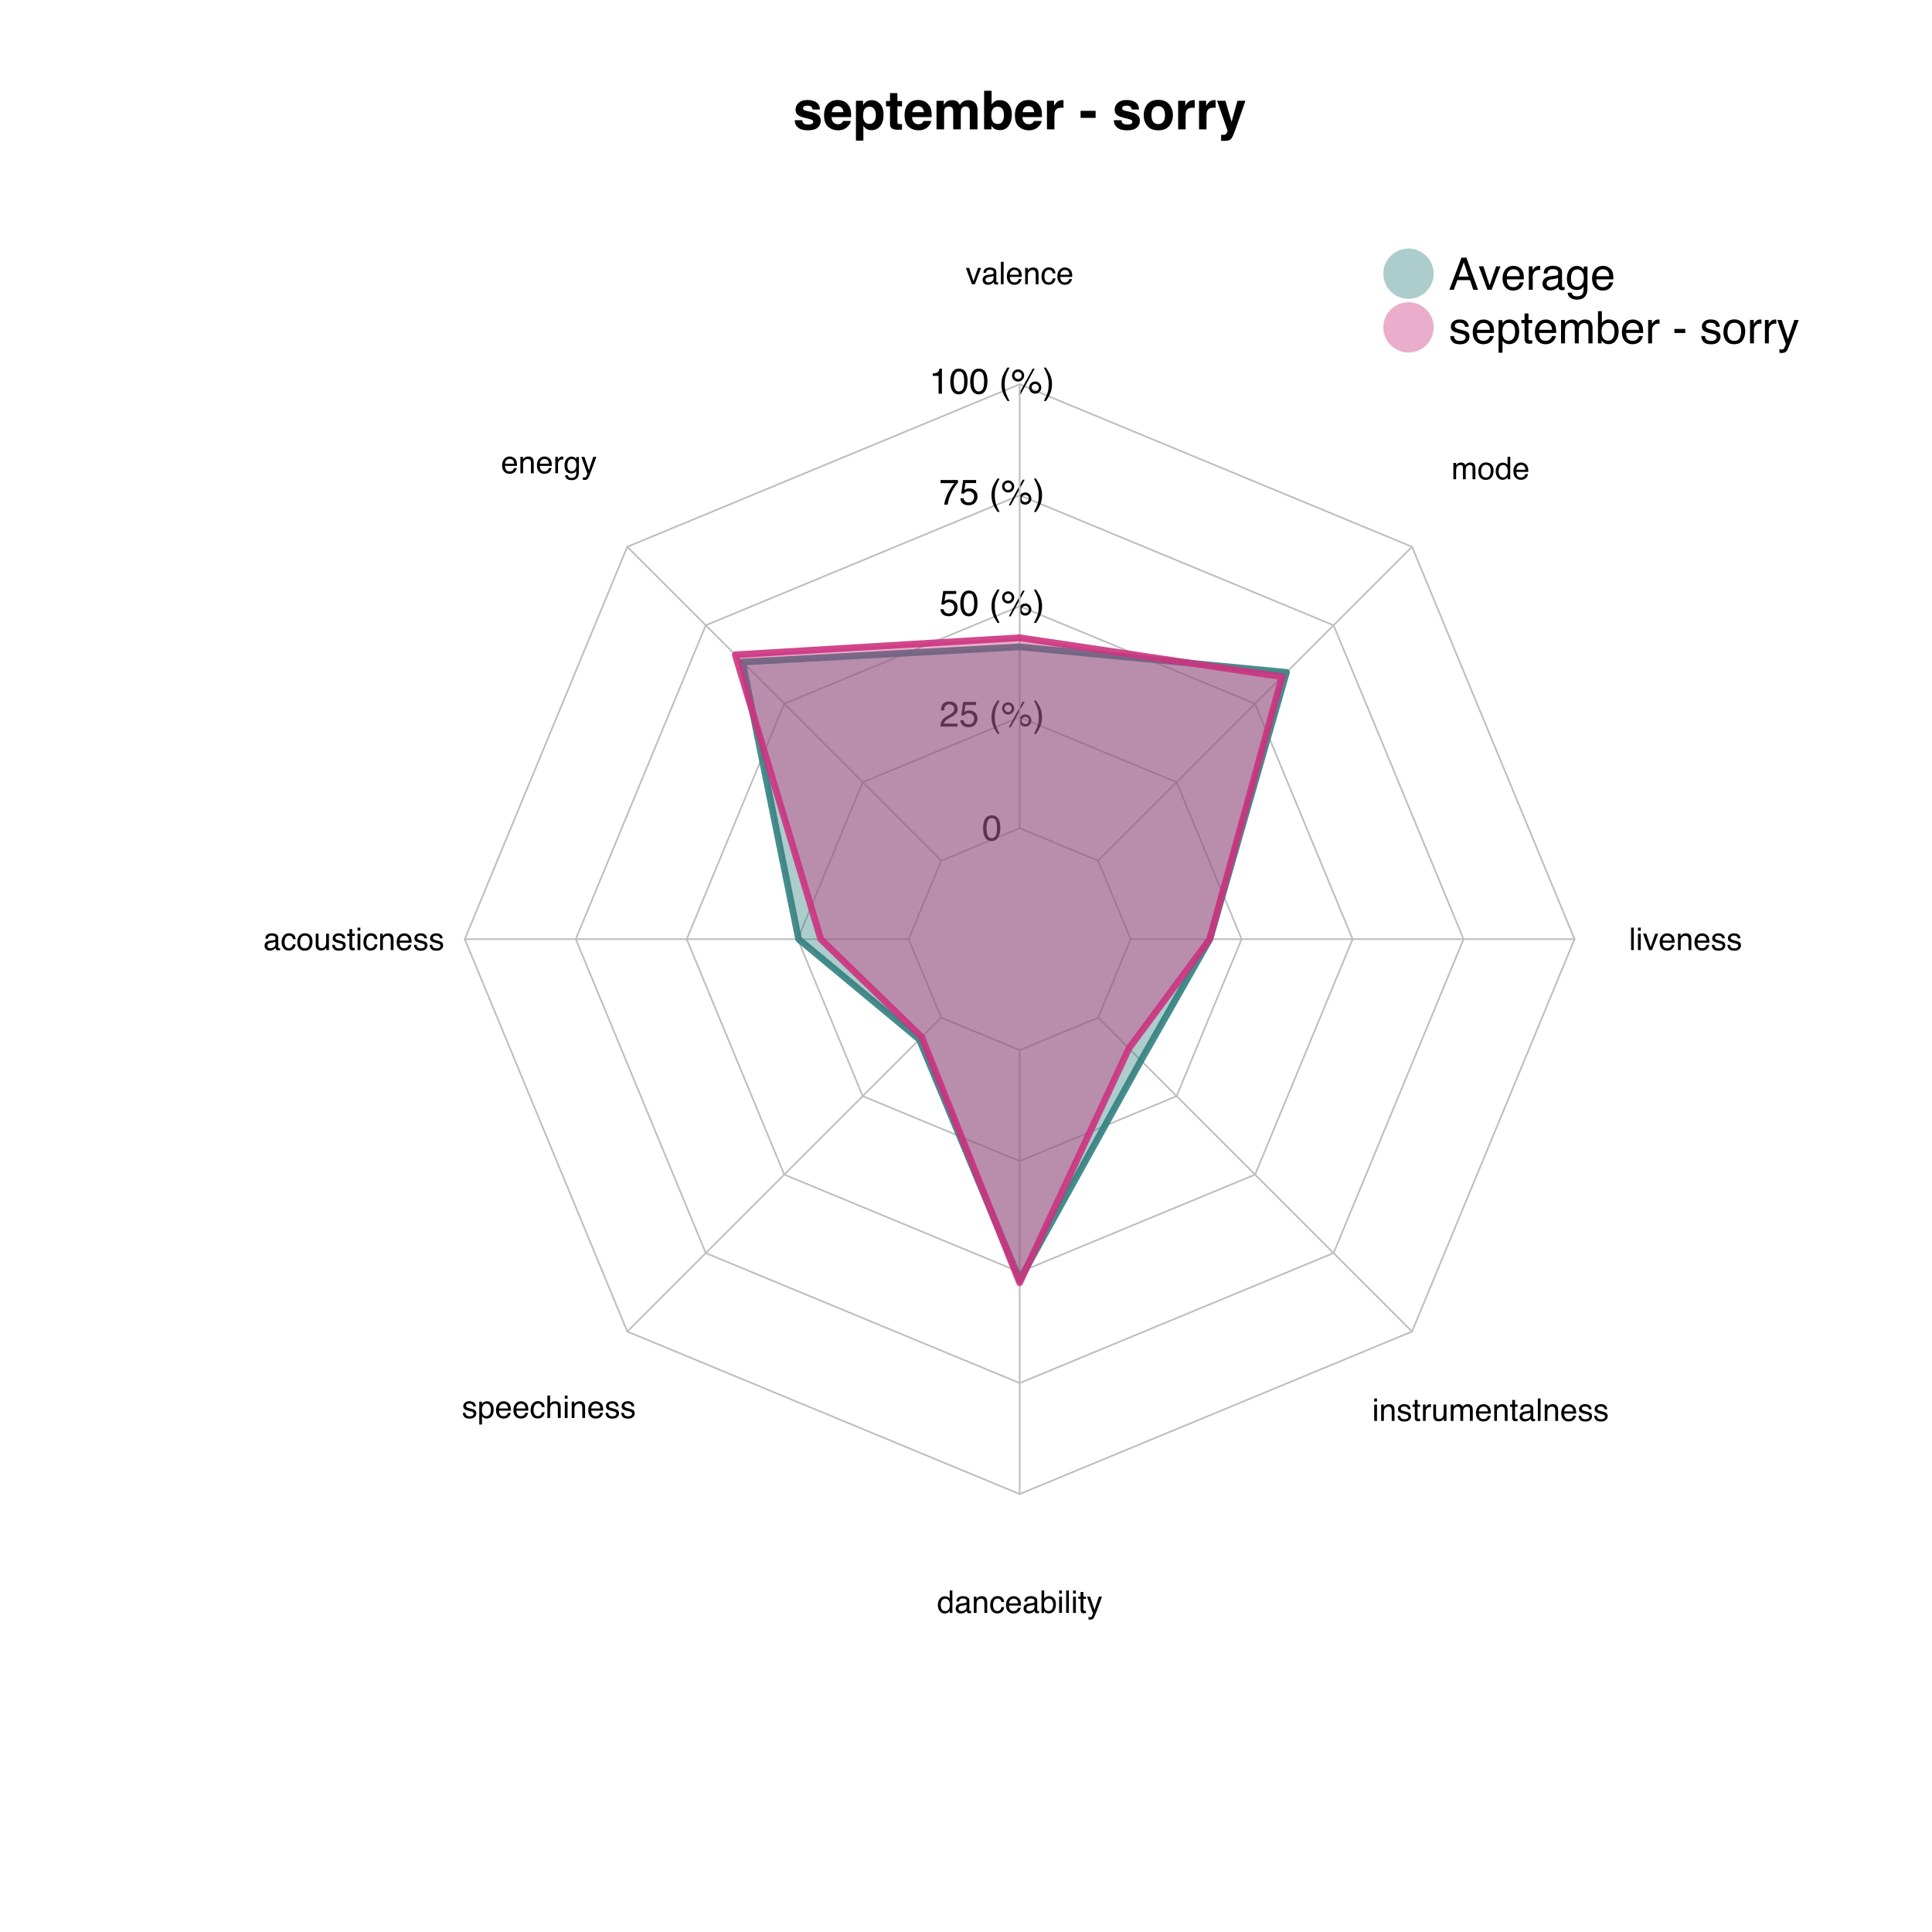 <?xml version="1.0" encoding="UTF-8"?>
<svg xmlns="http://www.w3.org/2000/svg" xmlns:xlink="http://www.w3.org/1999/xlink" width="432pt" height="432pt" viewBox="0 0 432 432" version="1.1">
<defs>
<g>
<symbol overflow="visible" id="glyph0-0">
<path style="stroke:none;" d="M 0.906 0 L 0.906 -8.641 L 7.859 -8.641 L 7.859 0 Z M 6.781 -1.078 L 6.781 -7.562 L 1.984 -7.562 L 1.984 -1.078 Z "/>
</symbol>
<symbol overflow="visible" id="glyph0-1">
<path style="stroke:none;" d="M 2.078 -2.047 C 2.117 -1.742 2.195 -1.531 2.312 -1.406 C 2.52 -1.188 2.898 -1.078 3.453 -1.078 C 3.785 -1.078 4.047 -1.125 4.234 -1.219 C 4.43 -1.312 4.531 -1.457 4.531 -1.656 C 4.531 -1.844 4.453 -1.988 4.297 -2.094 C 4.141 -2.188 3.562 -2.352 2.562 -2.594 C 1.832 -2.77 1.32 -2.992 1.031 -3.266 C 0.727 -3.523 0.578 -3.906 0.578 -4.406 C 0.578 -5 0.805 -5.504 1.266 -5.922 C 1.734 -6.348 2.391 -6.562 3.234 -6.562 C 4.023 -6.562 4.672 -6.398 5.172 -6.078 C 5.68 -5.766 5.973 -5.219 6.047 -4.438 L 4.375 -4.438 C 4.352 -4.656 4.289 -4.828 4.188 -4.953 C 4.008 -5.18 3.695 -5.297 3.25 -5.297 C 2.883 -5.297 2.625 -5.238 2.469 -5.125 C 2.32 -5.008 2.25 -4.875 2.25 -4.719 C 2.25 -4.531 2.328 -4.395 2.484 -4.312 C 2.648 -4.219 3.234 -4.062 4.234 -3.844 C 4.898 -3.688 5.395 -3.453 5.719 -3.141 C 6.051 -2.816 6.219 -2.414 6.219 -1.938 C 6.219 -1.301 5.984 -0.781 5.516 -0.375 C 5.047 0.02 4.316 0.219 3.328 0.219 C 2.328 0.219 1.586 0.004 1.109 -0.422 C 0.629 -0.848 0.391 -1.391 0.391 -2.047 Z M 3.359 -6.562 Z "/>
</symbol>
<symbol overflow="visible" id="glyph0-2">
<path style="stroke:none;" d="M 3.297 -5.188 C 2.91 -5.188 2.609 -5.062 2.391 -4.812 C 2.18 -4.57 2.051 -4.242 2 -3.828 L 4.594 -3.828 C 4.562 -4.273 4.426 -4.613 4.188 -4.844 C 3.945 -5.07 3.648 -5.188 3.297 -5.188 Z M 3.297 -6.562 C 3.828 -6.562 4.305 -6.457 4.734 -6.25 C 5.16 -6.051 5.516 -5.738 5.797 -5.312 C 6.047 -4.938 6.207 -4.5 6.281 -4 C 6.32 -3.707 6.336 -3.285 6.328 -2.734 L 1.953 -2.734 C 1.984 -2.086 2.188 -1.641 2.562 -1.391 C 2.789 -1.223 3.066 -1.141 3.391 -1.141 C 3.734 -1.141 4.016 -1.238 4.234 -1.438 C 4.348 -1.539 4.453 -1.688 4.547 -1.875 L 6.25 -1.875 C 6.207 -1.5 6.008 -1.113 5.656 -0.719 C 5.102 -0.094 4.336 0.219 3.359 0.219 C 2.547 0.219 1.828 -0.039 1.203 -0.562 C 0.586 -1.094 0.281 -1.945 0.281 -3.125 C 0.281 -4.227 0.555 -5.078 1.109 -5.672 C 1.672 -6.266 2.398 -6.562 3.297 -6.562 Z M 3.422 -6.562 Z "/>
</symbol>
<symbol overflow="visible" id="glyph0-3">
<path style="stroke:none;" d="M 5.188 -3.188 C 5.188 -3.688 5.07 -4.125 4.844 -4.5 C 4.613 -4.875 4.25 -5.062 3.75 -5.062 C 3.145 -5.062 2.727 -4.773 2.5 -4.203 C 2.383 -3.898 2.328 -3.516 2.328 -3.047 C 2.328 -2.305 2.523 -1.785 2.922 -1.484 C 3.148 -1.305 3.426 -1.219 3.75 -1.219 C 4.219 -1.219 4.57 -1.395 4.812 -1.75 C 5.062 -2.113 5.188 -2.594 5.188 -3.188 Z M 4.234 -6.531 C 4.973 -6.531 5.602 -6.254 6.125 -5.703 C 6.645 -5.148 6.906 -4.344 6.906 -3.281 C 6.906 -2.156 6.648 -1.297 6.141 -0.703 C 5.641 -0.109 4.988 0.188 4.188 0.188 C 3.676 0.188 3.254 0.055 2.922 -0.203 C 2.742 -0.336 2.566 -0.539 2.391 -0.812 L 2.391 2.516 L 0.734 2.516 L 0.734 -6.391 L 2.328 -6.391 L 2.328 -5.438 C 2.516 -5.719 2.707 -5.938 2.906 -6.094 C 3.281 -6.383 3.723 -6.531 4.234 -6.531 Z "/>
</symbol>
<symbol overflow="visible" id="glyph0-4">
<path style="stroke:none;" d="M 0.125 -5.141 L 0.125 -6.328 L 1.016 -6.328 L 1.016 -8.109 L 2.672 -8.109 L 2.672 -6.328 L 3.703 -6.328 L 3.703 -5.141 L 2.672 -5.141 L 2.672 -1.766 C 2.672 -1.504 2.703 -1.336 2.766 -1.266 C 2.828 -1.203 3.031 -1.172 3.375 -1.172 C 3.426 -1.172 3.477 -1.172 3.531 -1.172 C 3.594 -1.18 3.648 -1.188 3.703 -1.188 L 3.703 0.062 L 2.906 0.094 C 2.125 0.113 1.586 -0.023 1.297 -0.328 C 1.109 -0.516 1.016 -0.805 1.016 -1.203 L 1.016 -5.141 Z "/>
</symbol>
<symbol overflow="visible" id="glyph0-5">
<path style="stroke:none;" d="M 7.922 -6.531 C 8.203 -6.531 8.477 -6.473 8.75 -6.359 C 9.02 -6.254 9.27 -6.066 9.5 -5.797 C 9.676 -5.566 9.797 -5.289 9.859 -4.969 C 9.898 -4.75 9.922 -4.438 9.922 -4.031 L 9.906 0 L 8.188 0 L 8.188 -4.062 C 8.188 -4.312 8.148 -4.516 8.078 -4.672 C 7.93 -4.961 7.656 -5.109 7.25 -5.109 C 6.789 -5.109 6.473 -4.914 6.297 -4.531 C 6.211 -4.332 6.172 -4.086 6.172 -3.797 L 6.172 0 L 4.484 0 L 4.484 -3.797 C 4.484 -4.18 4.441 -4.457 4.359 -4.625 C 4.223 -4.938 3.953 -5.094 3.547 -5.094 C 3.066 -5.094 2.742 -4.938 2.578 -4.625 C 2.484 -4.445 2.438 -4.188 2.438 -3.844 L 2.438 0 L 0.75 0 L 0.75 -6.375 L 2.375 -6.375 L 2.375 -5.438 C 2.582 -5.77 2.773 -6.008 2.953 -6.156 C 3.285 -6.406 3.707 -6.531 4.219 -6.531 C 4.707 -6.531 5.102 -6.422 5.406 -6.203 C 5.645 -6.004 5.828 -5.75 5.953 -5.438 C 6.172 -5.812 6.441 -6.086 6.766 -6.266 C 7.109 -6.441 7.492 -6.531 7.922 -6.531 Z "/>
</symbol>
<symbol overflow="visible" id="glyph0-6">
<path style="stroke:none;" d="M 4.234 -6.531 C 5.066 -6.531 5.723 -6.227 6.203 -5.625 C 6.68 -5.02 6.922 -4.238 6.922 -3.281 C 6.922 -2.281 6.688 -1.453 6.219 -0.797 C 5.75 -0.148 5.094 0.172 4.25 0.172 C 3.719 0.172 3.297 0.066 2.984 -0.141 C 2.785 -0.266 2.578 -0.484 2.359 -0.797 L 2.359 0 L 0.719 0 L 0.719 -8.625 L 2.391 -8.625 L 2.391 -5.562 C 2.598 -5.852 2.828 -6.078 3.078 -6.234 C 3.379 -6.43 3.766 -6.531 4.234 -6.531 Z M 3.797 -1.203 C 4.234 -1.203 4.566 -1.375 4.797 -1.719 C 5.035 -2.07 5.156 -2.531 5.156 -3.094 C 5.156 -3.551 5.098 -3.926 4.984 -4.219 C 4.766 -4.781 4.352 -5.062 3.75 -5.062 C 3.145 -5.062 2.734 -4.789 2.516 -4.25 C 2.391 -3.945 2.328 -3.566 2.328 -3.109 C 2.328 -2.555 2.445 -2.098 2.688 -1.734 C 2.938 -1.379 3.305 -1.203 3.797 -1.203 Z "/>
</symbol>
<symbol overflow="visible" id="glyph0-7">
<path style="stroke:none;" d="M 4.25 -6.547 C 4.281 -6.547 4.305 -6.539 4.328 -6.531 C 4.348 -6.531 4.395 -6.531 4.469 -6.531 L 4.469 -4.812 C 4.363 -4.82 4.27 -4.828 4.188 -4.828 C 4.102 -4.836 4.035 -4.844 3.984 -4.844 C 3.316 -4.844 2.867 -4.625 2.641 -4.188 C 2.504 -3.945 2.438 -3.566 2.438 -3.047 L 2.438 0 L 0.766 0 L 0.766 -6.391 L 2.359 -6.391 L 2.359 -5.281 C 2.617 -5.695 2.844 -5.984 3.031 -6.141 C 3.344 -6.41 3.75 -6.547 4.25 -6.547 Z "/>
</symbol>
<symbol overflow="visible" id="glyph0-8">
<path style="stroke:none;" d=""/>
</symbol>
<symbol overflow="visible" id="glyph0-9">
<path style="stroke:none;" d="M 0.281 -4.141 L 3.641 -4.141 L 3.641 -2.562 L 0.281 -2.562 Z "/>
</symbol>
<symbol overflow="visible" id="glyph0-10">
<path style="stroke:none;" d="M 3.641 -1.172 C 4.129 -1.172 4.504 -1.344 4.766 -1.688 C 5.023 -2.039 5.156 -2.539 5.156 -3.188 C 5.156 -3.82 5.023 -4.312 4.766 -4.656 C 4.504 -5.008 4.129 -5.188 3.641 -5.188 C 3.148 -5.188 2.773 -5.008 2.516 -4.656 C 2.254 -4.312 2.125 -3.82 2.125 -3.188 C 2.125 -2.539 2.254 -2.039 2.516 -1.688 C 2.773 -1.344 3.148 -1.172 3.641 -1.172 Z M 6.922 -3.188 C 6.922 -2.25 6.648 -1.445 6.109 -0.781 C 5.566 -0.113 4.75 0.219 3.656 0.219 C 2.551 0.219 1.727 -0.113 1.188 -0.781 C 0.656 -1.445 0.391 -2.25 0.391 -3.188 C 0.391 -4.102 0.656 -4.898 1.188 -5.578 C 1.727 -6.254 2.551 -6.594 3.656 -6.594 C 4.75 -6.594 5.566 -6.254 6.109 -5.578 C 6.648 -4.898 6.922 -4.102 6.922 -3.188 Z M 3.656 -6.562 Z "/>
</symbol>
<symbol overflow="visible" id="glyph0-11">
<path style="stroke:none;" d="M 1.031 1.219 L 1.25 1.234 C 1.414 1.242 1.57 1.238 1.719 1.219 C 1.863 1.195 1.988 1.148 2.094 1.078 C 2.188 1.016 2.273 0.879 2.359 0.672 C 2.441 0.461 2.477 0.332 2.469 0.281 L 0.125 -6.391 L 1.984 -6.391 L 3.375 -1.672 L 4.688 -6.391 L 6.469 -6.391 L 4.281 -0.109 C 3.852 1.109 3.516 1.859 3.266 2.141 C 3.023 2.43 2.535 2.578 1.797 2.578 C 1.648 2.578 1.531 2.578 1.438 2.578 C 1.352 2.578 1.219 2.57 1.031 2.562 Z M 3.297 -6.562 Z "/>
</symbol>
<symbol overflow="visible" id="glyph1-0">
<path style="stroke:none;" d="M 0.266 0 L 0.266 -5.734 L 4.812 -5.734 L 4.812 0 Z M 4.094 -0.719 L 4.094 -5.016 L 0.984 -5.016 L 0.984 -0.719 Z "/>
</symbol>
<symbol overflow="visible" id="glyph1-1">
<path style="stroke:none;" d="M 2.172 -5.594 C 2.891 -5.594 3.41 -5.297 3.734 -4.703 C 3.984 -4.242 4.109 -3.613 4.109 -2.812 C 4.109 -2.051 3.992 -1.422 3.766 -0.922 C 3.441 -0.203 2.906 0.156 2.156 0.156 C 1.488 0.156 0.988 -0.133 0.656 -0.719 C 0.383 -1.207 0.25 -1.863 0.25 -2.688 C 0.25 -3.32 0.332 -3.867 0.5 -4.328 C 0.801 -5.172 1.359 -5.594 2.172 -5.594 Z M 2.156 -0.484 C 2.52 -0.484 2.812 -0.645 3.031 -0.969 C 3.25 -1.289 3.359 -1.895 3.359 -2.781 C 3.359 -3.414 3.281 -3.938 3.125 -4.344 C 2.969 -4.758 2.66 -4.969 2.203 -4.969 C 1.797 -4.969 1.492 -4.77 1.297 -4.375 C 1.109 -3.988 1.016 -3.414 1.016 -2.656 C 1.016 -2.082 1.078 -1.625 1.203 -1.281 C 1.391 -0.75 1.707 -0.484 2.156 -0.484 Z "/>
</symbol>
<symbol overflow="visible" id="glyph1-2">
<path style="stroke:none;" d="M 0.25 0 C 0.281 -0.477 0.379 -0.895 0.547 -1.25 C 0.723 -1.613 1.062 -1.941 1.562 -2.234 L 2.312 -2.672 C 2.645 -2.859 2.879 -3.023 3.016 -3.172 C 3.234 -3.379 3.344 -3.625 3.344 -3.906 C 3.344 -4.227 3.242 -4.484 3.047 -4.672 C 2.848 -4.867 2.586 -4.969 2.266 -4.969 C 1.785 -4.969 1.453 -4.785 1.266 -4.422 C 1.172 -4.223 1.117 -3.953 1.109 -3.609 L 0.391 -3.609 C 0.398 -4.098 0.488 -4.492 0.656 -4.797 C 0.957 -5.336 1.492 -5.609 2.266 -5.609 C 2.91 -5.609 3.379 -5.438 3.672 -5.094 C 3.973 -4.75 4.125 -4.363 4.125 -3.938 C 4.125 -3.488 3.961 -3.109 3.641 -2.797 C 3.461 -2.609 3.141 -2.383 2.672 -2.125 L 2.125 -1.828 C 1.875 -1.68 1.676 -1.547 1.531 -1.422 C 1.27 -1.191 1.102 -0.941 1.031 -0.672 L 4.094 -0.672 L 4.094 0 Z "/>
</symbol>
<symbol overflow="visible" id="glyph1-3">
<path style="stroke:none;" d="M 0.984 -1.422 C 1.035 -1.023 1.223 -0.75 1.547 -0.594 C 1.711 -0.52 1.906 -0.484 2.125 -0.484 C 2.539 -0.484 2.848 -0.613 3.047 -0.875 C 3.254 -1.145 3.359 -1.441 3.359 -1.766 C 3.359 -2.148 3.238 -2.445 3 -2.656 C 2.758 -2.875 2.473 -2.984 2.141 -2.984 C 1.898 -2.984 1.691 -2.938 1.516 -2.844 C 1.336 -2.75 1.191 -2.617 1.078 -2.453 L 0.469 -2.484 L 0.891 -5.5 L 3.797 -5.5 L 3.797 -4.828 L 1.422 -4.828 L 1.172 -3.266 C 1.305 -3.367 1.43 -3.441 1.547 -3.484 C 1.754 -3.578 1.992 -3.625 2.266 -3.625 C 2.785 -3.625 3.223 -3.457 3.578 -3.125 C 3.93 -2.789 4.109 -2.367 4.109 -1.859 C 4.109 -1.336 3.941 -0.875 3.609 -0.469 C 3.285 -0.062 2.77 0.141 2.062 0.141 C 1.602 0.141 1.195 0.016 0.844 -0.234 C 0.5 -0.492 0.305 -0.891 0.266 -1.422 Z "/>
</symbol>
<symbol overflow="visible" id="glyph1-4">
<path style="stroke:none;" d=""/>
</symbol>
<symbol overflow="visible" id="glyph1-5">
<path style="stroke:none;" d="M 2.375 -5.828 C 1.957 -5.035 1.691 -4.453 1.578 -4.078 C 1.391 -3.504 1.297 -2.848 1.297 -2.109 C 1.297 -1.348 1.398 -0.656 1.609 -0.031 C 1.742 0.352 2 0.91 2.375 1.641 L 1.906 1.641 C 1.531 1.047 1.297 0.664 1.203 0.5 C 1.109 0.332 1.008 0.109 0.906 -0.172 C 0.758 -0.555 0.656 -0.969 0.594 -1.406 C 0.57 -1.633 0.562 -1.852 0.562 -2.062 C 0.562 -2.832 0.68 -3.516 0.922 -4.109 C 1.078 -4.492 1.395 -5.066 1.875 -5.828 Z "/>
</symbol>
<symbol overflow="visible" id="glyph1-6">
<path style="stroke:none;" d="M 5.453 -2.719 C 5.828 -2.719 6.145 -2.582 6.406 -2.312 C 6.676 -2.051 6.812 -1.734 6.812 -1.359 C 6.812 -0.984 6.676 -0.66 6.406 -0.391 C 6.145 -0.129 5.828 0 5.453 0 C 5.078 0 4.754 -0.129 4.484 -0.391 C 4.223 -0.66 4.094 -0.984 4.094 -1.359 C 4.094 -1.734 4.223 -2.051 4.484 -2.312 C 4.754 -2.582 5.078 -2.719 5.453 -2.719 Z M 4.891 -5.578 L 5.328 -5.578 L 2.188 0.156 L 1.766 0.156 Z M 1.625 -3.266 C 1.844 -3.266 2.031 -3.344 2.188 -3.5 C 2.344 -3.656 2.422 -3.844 2.422 -4.062 C 2.422 -4.281 2.344 -4.469 2.188 -4.625 C 2.031 -4.789 1.844 -4.875 1.625 -4.875 C 1.395 -4.875 1.203 -4.797 1.047 -4.641 C 0.891 -4.484 0.812 -4.289 0.812 -4.062 C 0.812 -3.844 0.891 -3.656 1.047 -3.5 C 1.203 -3.344 1.395 -3.266 1.625 -3.266 Z M 1.625 -5.422 C 2 -5.422 2.316 -5.285 2.578 -5.016 C 2.848 -4.754 2.984 -4.438 2.984 -4.062 C 2.984 -3.688 2.848 -3.363 2.578 -3.094 C 2.316 -2.832 2 -2.703 1.625 -2.703 C 1.25 -2.703 0.926 -2.832 0.656 -3.094 C 0.395 -3.363 0.266 -3.688 0.266 -4.062 C 0.266 -4.438 0.395 -4.754 0.656 -5.016 C 0.926 -5.285 1.25 -5.422 1.625 -5.422 Z M 5.453 -0.562 C 5.672 -0.562 5.859 -0.641 6.016 -0.797 C 6.18 -0.953 6.266 -1.141 6.266 -1.359 C 6.266 -1.578 6.18 -1.766 6.016 -1.922 C 5.859 -2.086 5.672 -2.172 5.453 -2.172 C 5.234 -2.172 5.039 -2.086 4.875 -1.922 C 4.719 -1.766 4.641 -1.578 4.641 -1.359 C 4.641 -1.141 4.719 -0.953 4.875 -0.797 C 5.039 -0.641 5.234 -0.562 5.453 -0.562 Z "/>
</symbol>
<symbol overflow="visible" id="glyph1-7">
<path style="stroke:none;" d="M 0.281 1.641 C 0.695 0.828 0.961 0.234 1.078 -0.141 C 1.266 -0.691 1.359 -1.348 1.359 -2.109 C 1.359 -2.859 1.25 -3.547 1.031 -4.172 C 0.906 -4.555 0.648 -5.109 0.266 -5.828 L 0.734 -5.828 C 1.141 -5.191 1.383 -4.797 1.469 -4.641 C 1.551 -4.492 1.645 -4.289 1.75 -4.031 C 1.875 -3.707 1.961 -3.383 2.016 -3.062 C 2.066 -2.75 2.094 -2.441 2.094 -2.141 C 2.094 -1.367 1.969 -0.68 1.719 -0.078 C 1.57 0.305 1.254 0.879 0.766 1.641 Z "/>
</symbol>
<symbol overflow="visible" id="glyph1-8">
<path style="stroke:none;" d="M 4.188 -5.5 L 4.188 -4.891 C 4.008 -4.711 3.77 -4.406 3.469 -3.969 C 3.164 -3.539 2.898 -3.078 2.672 -2.578 C 2.453 -2.086 2.281 -1.645 2.156 -1.25 C 2.082 -0.988 1.988 -0.57 1.875 0 L 1.094 0 C 1.27 -1.07 1.66 -2.133 2.266 -3.188 C 2.617 -3.812 2.992 -4.348 3.391 -4.797 L 0.297 -4.797 L 0.297 -5.5 Z "/>
</symbol>
<symbol overflow="visible" id="glyph1-9">
<path style="stroke:none;" d="M 0.766 -3.969 L 0.766 -4.5 C 1.273 -4.551 1.629 -4.633 1.828 -4.75 C 2.023 -4.863 2.176 -5.141 2.281 -5.578 L 2.828 -5.578 L 2.828 0 L 2.078 0 L 2.078 -3.969 Z "/>
</symbol>
<symbol overflow="visible" id="glyph2-0">
<path style="stroke:none;" d="M 0.219 0 L 0.219 -5.016 L 4.219 -5.016 L 4.219 0 Z M 3.578 -0.625 L 3.578 -4.391 L 0.859 -4.391 L 0.859 -0.625 Z "/>
</symbol>
<symbol overflow="visible" id="glyph2-1">
<path style="stroke:none;" d="M 0.75 -3.656 L 1.734 -0.688 L 2.75 -3.656 L 3.422 -3.656 L 2.047 0 L 1.391 0 L 0.031 -3.656 Z "/>
</symbol>
<symbol overflow="visible" id="glyph2-2">
<path style="stroke:none;" d="M 0.922 -0.969 C 0.922 -0.789 0.984 -0.648 1.109 -0.547 C 1.242 -0.453 1.398 -0.406 1.578 -0.406 C 1.797 -0.406 2.004 -0.453 2.203 -0.547 C 2.547 -0.711 2.719 -0.988 2.719 -1.375 L 2.719 -1.859 C 2.645 -1.816 2.547 -1.781 2.422 -1.75 C 2.305 -1.719 2.191 -1.691 2.078 -1.672 L 1.703 -1.625 C 1.484 -1.594 1.316 -1.547 1.203 -1.484 C 1.016 -1.379 0.922 -1.207 0.922 -0.969 Z M 2.406 -2.219 C 2.551 -2.238 2.648 -2.297 2.703 -2.391 C 2.723 -2.453 2.734 -2.531 2.734 -2.625 C 2.734 -2.844 2.66 -3 2.516 -3.094 C 2.367 -3.188 2.156 -3.234 1.875 -3.234 C 1.551 -3.234 1.32 -3.145 1.188 -2.969 C 1.113 -2.875 1.066 -2.734 1.047 -2.547 L 0.469 -2.547 C 0.477 -2.992 0.625 -3.305 0.906 -3.484 C 1.188 -3.66 1.516 -3.75 1.891 -3.75 C 2.316 -3.75 2.664 -3.664 2.938 -3.5 C 3.207 -3.332 3.344 -3.078 3.344 -2.734 L 3.344 -0.625 C 3.344 -0.562 3.352 -0.508 3.375 -0.469 C 3.406 -0.438 3.461 -0.422 3.547 -0.422 C 3.566 -0.422 3.594 -0.422 3.625 -0.422 C 3.664 -0.422 3.707 -0.426 3.75 -0.438 L 3.75 0.016 C 3.645 0.047 3.566 0.062 3.516 0.062 C 3.473 0.07 3.406 0.078 3.312 0.078 C 3.102 0.078 2.953 0.004 2.859 -0.141 C 2.805 -0.223 2.77 -0.336 2.75 -0.484 C 2.625 -0.316 2.441 -0.172 2.203 -0.047 C 1.973 0.066 1.719 0.125 1.438 0.125 C 1.094 0.125 0.812 0.02 0.594 -0.188 C 0.383 -0.395 0.281 -0.648 0.281 -0.953 C 0.281 -1.297 0.383 -1.562 0.594 -1.75 C 0.812 -1.938 1.094 -2.051 1.438 -2.094 Z M 1.906 -3.75 Z "/>
</symbol>
<symbol overflow="visible" id="glyph2-3">
<path style="stroke:none;" d="M 0.469 -5.016 L 1.078 -5.016 L 1.078 0 L 0.469 0 Z "/>
</symbol>
<symbol overflow="visible" id="glyph2-4">
<path style="stroke:none;" d="M 1.969 -3.75 C 2.227 -3.75 2.477 -3.688 2.719 -3.562 C 2.969 -3.438 3.156 -3.281 3.281 -3.094 C 3.406 -2.906 3.488 -2.688 3.531 -2.438 C 3.57 -2.27 3.594 -2.004 3.594 -1.641 L 0.906 -1.641 C 0.914 -1.266 1.004 -0.961 1.172 -0.734 C 1.336 -0.516 1.594 -0.406 1.938 -0.406 C 2.25 -0.406 2.504 -0.508 2.703 -0.719 C 2.805 -0.844 2.883 -0.988 2.938 -1.156 L 3.531 -1.156 C 3.52 -1.02 3.469 -0.867 3.375 -0.703 C 3.289 -0.535 3.191 -0.398 3.078 -0.297 C 2.891 -0.109 2.656 0.016 2.375 0.078 C 2.227 0.109 2.062 0.125 1.875 0.125 C 1.426 0.125 1.039 -0.035 0.719 -0.359 C 0.406 -0.691 0.25 -1.16 0.25 -1.766 C 0.25 -2.348 0.406 -2.82 0.719 -3.188 C 1.039 -3.562 1.457 -3.75 1.969 -3.75 Z M 2.953 -2.125 C 2.93 -2.383 2.875 -2.598 2.781 -2.766 C 2.613 -3.055 2.332 -3.203 1.938 -3.203 C 1.656 -3.203 1.414 -3.098 1.219 -2.891 C 1.031 -2.691 0.93 -2.438 0.922 -2.125 Z M 1.922 -3.75 Z "/>
</symbol>
<symbol overflow="visible" id="glyph2-5">
<path style="stroke:none;" d="M 0.453 -3.656 L 1.031 -3.656 L 1.031 -3.141 C 1.207 -3.359 1.391 -3.516 1.578 -3.609 C 1.773 -3.703 1.992 -3.75 2.234 -3.75 C 2.754 -3.75 3.102 -3.566 3.281 -3.203 C 3.383 -3.004 3.438 -2.719 3.438 -2.344 L 3.438 0 L 2.812 0 L 2.812 -2.312 C 2.812 -2.531 2.773 -2.707 2.703 -2.844 C 2.598 -3.07 2.398 -3.188 2.109 -3.188 C 1.961 -3.188 1.844 -3.172 1.75 -3.141 C 1.582 -3.086 1.438 -2.988 1.312 -2.844 C 1.207 -2.719 1.141 -2.594 1.109 -2.469 C 1.078 -2.344 1.062 -2.16 1.062 -1.922 L 1.062 0 L 0.453 0 Z M 1.891 -3.75 Z "/>
</symbol>
<symbol overflow="visible" id="glyph2-6">
<path style="stroke:none;" d="M 1.859 -3.766 C 2.273 -3.766 2.609 -3.664 2.859 -3.469 C 3.117 -3.27 3.281 -2.926 3.344 -2.438 L 2.734 -2.438 C 2.703 -2.656 2.617 -2.836 2.484 -2.984 C 2.359 -3.141 2.148 -3.219 1.859 -3.219 C 1.473 -3.219 1.191 -3.023 1.016 -2.641 C 0.91 -2.391 0.859 -2.082 0.859 -1.719 C 0.859 -1.352 0.938 -1.047 1.094 -0.797 C 1.25 -0.547 1.492 -0.422 1.828 -0.422 C 2.078 -0.422 2.273 -0.5 2.422 -0.656 C 2.578 -0.812 2.68 -1.023 2.734 -1.297 L 3.344 -1.297 C 3.27 -0.805 3.094 -0.445 2.812 -0.219 C 2.539 0 2.195 0.109 1.781 0.109 C 1.301 0.109 0.914 -0.062 0.625 -0.406 C 0.344 -0.758 0.203 -1.203 0.203 -1.734 C 0.203 -2.367 0.359 -2.863 0.672 -3.219 C 0.984 -3.582 1.379 -3.766 1.859 -3.766 Z M 1.766 -3.75 Z "/>
</symbol>
<symbol overflow="visible" id="glyph2-7">
<path style="stroke:none;" d="M 0.469 -3.656 L 1.047 -3.656 L 1.047 -3.031 C 1.098 -3.156 1.219 -3.305 1.406 -3.484 C 1.594 -3.66 1.805 -3.75 2.047 -3.75 C 2.055 -3.75 2.078 -3.742 2.109 -3.734 C 2.141 -3.734 2.188 -3.727 2.25 -3.719 L 2.25 -3.078 C 2.207 -3.086 2.172 -3.094 2.141 -3.094 C 2.117 -3.094 2.086 -3.094 2.047 -3.094 C 1.734 -3.094 1.492 -2.992 1.328 -2.797 C 1.16 -2.598 1.078 -2.367 1.078 -2.109 L 1.078 0 L 0.469 0 Z "/>
</symbol>
<symbol overflow="visible" id="glyph2-8">
<path style="stroke:none;" d="M 1.75 -3.719 C 2.031 -3.719 2.281 -3.648 2.5 -3.516 C 2.613 -3.43 2.727 -3.316 2.844 -3.172 L 2.844 -3.625 L 3.422 -3.625 L 3.422 -0.297 C 3.422 0.172 3.352 0.535 3.219 0.797 C 2.957 1.297 2.473 1.547 1.766 1.547 C 1.367 1.547 1.035 1.457 0.766 1.281 C 0.504 1.102 0.359 0.828 0.328 0.453 L 0.953 0.453 C 0.973 0.617 1.031 0.742 1.125 0.828 C 1.258 0.973 1.477 1.047 1.781 1.047 C 2.25 1.047 2.555 0.879 2.703 0.547 C 2.797 0.348 2.836 -0.004 2.828 -0.516 C 2.703 -0.328 2.551 -0.188 2.375 -0.094 C 2.207 0 1.984 0.047 1.703 0.047 C 1.297 0.047 0.941 -0.094 0.641 -0.375 C 0.348 -0.656 0.203 -1.125 0.203 -1.781 C 0.203 -2.383 0.352 -2.859 0.656 -3.203 C 0.957 -3.547 1.32 -3.719 1.75 -3.719 Z M 2.844 -1.844 C 2.844 -2.301 2.75 -2.641 2.562 -2.859 C 2.383 -3.078 2.148 -3.188 1.859 -3.188 C 1.422 -3.188 1.125 -2.984 0.969 -2.578 C 0.883 -2.359 0.844 -2.07 0.844 -1.719 C 0.844 -1.312 0.926 -1 1.094 -0.781 C 1.258 -0.562 1.484 -0.453 1.766 -0.453 C 2.211 -0.453 2.523 -0.656 2.703 -1.062 C 2.797 -1.281 2.844 -1.539 2.844 -1.844 Z M 1.812 -3.75 Z "/>
</symbol>
<symbol overflow="visible" id="glyph2-9">
<path style="stroke:none;" d="M 2.734 -3.656 L 3.422 -3.656 C 3.328 -3.426 3.133 -2.891 2.844 -2.047 C 2.613 -1.422 2.426 -0.91 2.281 -0.516 C 1.926 0.422 1.676 0.988 1.531 1.188 C 1.383 1.395 1.133 1.5 0.781 1.5 C 0.688 1.5 0.613 1.492 0.562 1.484 C 0.52 1.484 0.469 1.473 0.406 1.453 L 0.406 0.891 C 0.508 0.922 0.582 0.938 0.625 0.938 C 0.676 0.945 0.723 0.953 0.766 0.953 C 0.879 0.953 0.961 0.93 1.016 0.891 C 1.066 0.859 1.113 0.816 1.156 0.766 C 1.164 0.742 1.203 0.648 1.266 0.484 C 1.336 0.316 1.391 0.191 1.422 0.109 L 0.078 -3.656 L 0.766 -3.656 L 1.75 -0.688 Z M 1.75 -3.75 Z "/>
</symbol>
<symbol overflow="visible" id="glyph2-10">
<path style="stroke:none;" d="M 1.906 -0.391 C 2.312 -0.391 2.586 -0.547 2.734 -0.859 C 2.891 -1.172 2.969 -1.516 2.969 -1.891 C 2.969 -2.234 2.914 -2.508 2.812 -2.719 C 2.633 -3.062 2.332 -3.234 1.906 -3.234 C 1.531 -3.234 1.254 -3.086 1.078 -2.797 C 0.91 -2.516 0.828 -2.172 0.828 -1.766 C 0.828 -1.367 0.91 -1.039 1.078 -0.781 C 1.254 -0.52 1.531 -0.391 1.906 -0.391 Z M 1.922 -3.766 C 2.398 -3.766 2.801 -3.609 3.125 -3.297 C 3.445 -2.984 3.609 -2.52 3.609 -1.906 C 3.609 -1.312 3.461 -0.82 3.172 -0.438 C 2.891 -0.051 2.445 0.141 1.844 0.141 C 1.344 0.141 0.941 -0.031 0.641 -0.375 C 0.348 -0.719 0.203 -1.176 0.203 -1.75 C 0.203 -2.363 0.359 -2.852 0.672 -3.219 C 0.984 -3.582 1.398 -3.766 1.922 -3.766 Z M 1.906 -3.75 Z "/>
</symbol>
<symbol overflow="visible" id="glyph2-11">
<path style="stroke:none;" d="M 1.062 -3.656 L 1.062 -1.234 C 1.062 -1.047 1.094 -0.891 1.156 -0.766 C 1.258 -0.547 1.461 -0.438 1.766 -0.438 C 2.191 -0.438 2.484 -0.629 2.641 -1.016 C 2.723 -1.223 2.766 -1.504 2.766 -1.859 L 2.766 -3.656 L 3.391 -3.656 L 3.391 0 L 2.797 0 L 2.812 -0.547 C 2.727 -0.398 2.629 -0.281 2.516 -0.188 C 2.273 0 1.988 0.094 1.656 0.094 C 1.133 0.094 0.781 -0.078 0.594 -0.422 C 0.488 -0.609 0.438 -0.859 0.438 -1.172 L 0.438 -3.656 Z M 1.906 -3.75 Z "/>
</symbol>
<symbol overflow="visible" id="glyph2-12">
<path style="stroke:none;" d="M 0.812 -1.156 C 0.832 -0.945 0.883 -0.785 0.969 -0.672 C 1.125 -0.473 1.395 -0.375 1.781 -0.375 C 2.008 -0.375 2.207 -0.422 2.375 -0.516 C 2.551 -0.617 2.641 -0.773 2.641 -0.984 C 2.641 -1.141 2.57 -1.258 2.438 -1.344 C 2.344 -1.395 2.164 -1.453 1.906 -1.516 L 1.422 -1.641 C 1.109 -1.723 0.875 -1.812 0.719 -1.906 C 0.457 -2.07 0.328 -2.301 0.328 -2.594 C 0.328 -2.938 0.453 -3.211 0.703 -3.422 C 0.953 -3.641 1.285 -3.75 1.703 -3.75 C 2.254 -3.75 2.656 -3.586 2.906 -3.266 C 3.051 -3.066 3.125 -2.848 3.125 -2.609 L 2.547 -2.609 C 2.535 -2.742 2.484 -2.867 2.391 -2.984 C 2.254 -3.148 2.008 -3.234 1.656 -3.234 C 1.426 -3.234 1.25 -3.188 1.125 -3.094 C 1.008 -3.008 0.953 -2.895 0.953 -2.75 C 0.953 -2.582 1.031 -2.453 1.188 -2.359 C 1.281 -2.305 1.414 -2.258 1.594 -2.219 L 2 -2.109 C 2.438 -2.004 2.734 -1.898 2.891 -1.797 C 3.129 -1.641 3.25 -1.395 3.25 -1.062 C 3.25 -0.738 3.125 -0.457 2.875 -0.219 C 2.625 0.02 2.25 0.141 1.75 0.141 C 1.207 0.141 0.82 0.016 0.594 -0.234 C 0.363 -0.484 0.238 -0.789 0.219 -1.156 Z M 1.719 -3.75 Z "/>
</symbol>
<symbol overflow="visible" id="glyph2-13">
<path style="stroke:none;" d="M 0.578 -4.688 L 1.203 -4.688 L 1.203 -3.656 L 1.781 -3.656 L 1.781 -3.156 L 1.203 -3.156 L 1.203 -0.766 C 1.203 -0.641 1.242 -0.555 1.328 -0.516 C 1.367 -0.484 1.445 -0.469 1.562 -0.469 C 1.594 -0.469 1.625 -0.469 1.656 -0.469 C 1.695 -0.477 1.738 -0.484 1.781 -0.484 L 1.781 0 C 1.707 0.02 1.633 0.035 1.562 0.047 C 1.488 0.055 1.406 0.062 1.312 0.062 C 1.02 0.062 0.82 -0.008 0.719 -0.156 C 0.625 -0.312 0.578 -0.504 0.578 -0.734 L 0.578 -3.156 L 0.078 -3.156 L 0.078 -3.656 L 0.578 -3.656 Z "/>
</symbol>
<symbol overflow="visible" id="glyph2-14">
<path style="stroke:none;" d="M 0.453 -3.641 L 1.078 -3.641 L 1.078 0 L 0.453 0 Z M 0.453 -5.016 L 1.078 -5.016 L 1.078 -4.328 L 0.453 -4.328 Z "/>
</symbol>
<symbol overflow="visible" id="glyph2-15">
<path style="stroke:none;" d="M 2 -0.406 C 2.281 -0.406 2.516 -0.523 2.703 -0.766 C 2.898 -1.016 3 -1.379 3 -1.859 C 3 -2.148 2.957 -2.398 2.875 -2.609 C 2.707 -3.004 2.414 -3.203 2 -3.203 C 1.57 -3.203 1.281 -2.992 1.125 -2.578 C 1.039 -2.348 1 -2.055 1 -1.703 C 1 -1.422 1.039 -1.18 1.125 -0.984 C 1.281 -0.598 1.57 -0.406 2 -0.406 Z M 0.406 -3.641 L 1 -3.641 L 1 -3.156 C 1.125 -3.32 1.258 -3.453 1.406 -3.547 C 1.613 -3.68 1.859 -3.75 2.141 -3.75 C 2.555 -3.75 2.906 -3.586 3.188 -3.266 C 3.477 -2.953 3.625 -2.5 3.625 -1.906 C 3.625 -1.113 3.414 -0.547 3 -0.203 C 2.738 0.016 2.43 0.125 2.078 0.125 C 1.805 0.125 1.578 0.062 1.391 -0.062 C 1.273 -0.125 1.148 -0.238 1.016 -0.406 L 1.016 1.453 L 0.406 1.453 Z "/>
</symbol>
<symbol overflow="visible" id="glyph2-16">
<path style="stroke:none;" d="M 0.453 -5.031 L 1.062 -5.031 L 1.062 -3.172 C 1.207 -3.348 1.336 -3.477 1.453 -3.562 C 1.648 -3.688 1.898 -3.75 2.203 -3.75 C 2.734 -3.75 3.094 -3.562 3.281 -3.188 C 3.383 -2.988 3.438 -2.707 3.438 -2.344 L 3.438 0 L 2.797 0 L 2.797 -2.312 C 2.797 -2.57 2.766 -2.77 2.703 -2.906 C 2.586 -3.102 2.379 -3.203 2.078 -3.203 C 1.816 -3.203 1.582 -3.113 1.375 -2.938 C 1.164 -2.758 1.062 -2.426 1.062 -1.938 L 1.062 0 L 0.453 0 Z "/>
</symbol>
<symbol overflow="visible" id="glyph2-17">
<path style="stroke:none;" d="M 0.844 -1.781 C 0.844 -1.395 0.926 -1.066 1.094 -0.797 C 1.258 -0.535 1.523 -0.406 1.891 -0.406 C 2.172 -0.406 2.406 -0.523 2.594 -0.766 C 2.781 -1.016 2.875 -1.367 2.875 -1.828 C 2.875 -2.285 2.773 -2.625 2.578 -2.844 C 2.391 -3.07 2.16 -3.188 1.891 -3.188 C 1.578 -3.188 1.32 -3.066 1.125 -2.828 C 0.938 -2.598 0.844 -2.25 0.844 -1.781 Z M 1.766 -3.719 C 2.047 -3.719 2.281 -3.66 2.469 -3.547 C 2.582 -3.484 2.707 -3.363 2.844 -3.188 L 2.844 -5.031 L 3.438 -5.031 L 3.438 0 L 2.875 0 L 2.875 -0.516 C 2.738 -0.285 2.57 -0.117 2.375 -0.016 C 2.176 0.078 1.953 0.125 1.703 0.125 C 1.297 0.125 0.941 -0.047 0.641 -0.391 C 0.336 -0.734 0.188 -1.188 0.188 -1.75 C 0.188 -2.281 0.32 -2.738 0.594 -3.125 C 0.875 -3.52 1.266 -3.719 1.766 -3.719 Z "/>
</symbol>
<symbol overflow="visible" id="glyph2-18">
<path style="stroke:none;" d="M 0.406 -5.031 L 1 -5.031 L 1 -3.219 C 1.133 -3.395 1.297 -3.523 1.484 -3.609 C 1.672 -3.703 1.875 -3.75 2.094 -3.75 C 2.551 -3.75 2.922 -3.594 3.203 -3.281 C 3.484 -2.969 3.625 -2.508 3.625 -1.906 C 3.625 -1.32 3.484 -0.836 3.203 -0.453 C 2.922 -0.078 2.535 0.109 2.047 0.109 C 1.766 0.109 1.531 0.047 1.344 -0.078 C 1.227 -0.16 1.102 -0.289 0.969 -0.469 L 0.969 0 L 0.406 0 Z M 2 -0.422 C 2.332 -0.422 2.582 -0.551 2.75 -0.812 C 2.914 -1.082 3 -1.438 3 -1.875 C 3 -2.258 2.914 -2.578 2.75 -2.828 C 2.582 -3.078 2.336 -3.203 2.016 -3.203 C 1.734 -3.203 1.488 -3.098 1.281 -2.891 C 1.07 -2.68 0.969 -2.344 0.969 -1.875 C 0.969 -1.531 1.008 -1.25 1.094 -1.031 C 1.258 -0.625 1.562 -0.422 2 -0.422 Z "/>
</symbol>
<symbol overflow="visible" id="glyph2-19">
<path style="stroke:none;" d="M 0.453 -3.656 L 1.062 -3.656 L 1.062 -3.141 C 1.207 -3.316 1.336 -3.445 1.453 -3.531 C 1.66 -3.676 1.891 -3.75 2.141 -3.75 C 2.43 -3.75 2.664 -3.676 2.844 -3.531 C 2.945 -3.445 3.039 -3.328 3.125 -3.172 C 3.258 -3.359 3.422 -3.5 3.609 -3.594 C 3.797 -3.695 4.004 -3.75 4.234 -3.75 C 4.723 -3.75 5.055 -3.566 5.234 -3.203 C 5.328 -3.016 5.375 -2.758 5.375 -2.438 L 5.375 0 L 4.734 0 L 4.734 -2.547 C 4.734 -2.785 4.672 -2.953 4.547 -3.047 C 4.43 -3.141 4.285 -3.188 4.109 -3.188 C 3.867 -3.188 3.66 -3.102 3.484 -2.938 C 3.305 -2.781 3.219 -2.508 3.219 -2.125 L 3.219 0 L 2.594 0 L 2.594 -2.391 C 2.594 -2.641 2.566 -2.82 2.516 -2.938 C 2.422 -3.102 2.242 -3.188 1.984 -3.188 C 1.754 -3.188 1.539 -3.098 1.344 -2.922 C 1.156 -2.742 1.062 -2.414 1.062 -1.938 L 1.062 0 L 0.453 0 Z "/>
</symbol>
<symbol overflow="visible" id="glyph3-0">
<path style="stroke:none;" d="M 0.328 0 L 0.328 -7.172 L 6.016 -7.172 L 6.016 0 Z M 5.125 -0.906 L 5.125 -6.281 L 1.219 -6.281 L 1.219 -0.906 Z "/>
</symbol>
<symbol overflow="visible" id="glyph3-1">
<path style="stroke:none;" d=""/>
</symbol>
<symbol overflow="visible" id="glyph3-2">
<path style="stroke:none;" d="M 4.438 -2.938 L 3.359 -6.109 L 2.203 -2.938 Z M 2.844 -7.172 L 3.953 -7.172 L 6.547 0 L 5.484 0 L 4.75 -2.156 L 1.922 -2.156 L 1.141 0 L 0.141 0 Z M 3.344 -7.172 Z "/>
</symbol>
<symbol overflow="visible" id="glyph3-3">
<path style="stroke:none;" d="M 1.078 -5.234 L 2.469 -0.969 L 3.938 -5.234 L 4.891 -5.234 L 2.922 0 L 1.984 0 L 0.047 -5.234 Z "/>
</symbol>
<symbol overflow="visible" id="glyph3-4">
<path style="stroke:none;" d="M 2.828 -5.344 C 3.191 -5.344 3.547 -5.254 3.891 -5.078 C 4.242 -4.91 4.516 -4.688 4.703 -4.406 C 4.879 -4.145 4.992 -3.836 5.047 -3.484 C 5.098 -3.242 5.125 -2.859 5.125 -2.328 L 1.297 -2.328 C 1.305 -1.797 1.426 -1.367 1.656 -1.047 C 1.895 -0.734 2.266 -0.578 2.766 -0.578 C 3.223 -0.578 3.586 -0.727 3.859 -1.031 C 4.016 -1.207 4.125 -1.41 4.188 -1.641 L 5.047 -1.641 C 5.023 -1.453 4.953 -1.238 4.828 -1 C 4.703 -0.758 4.555 -0.566 4.391 -0.422 C 4.129 -0.16 3.801 0.016 3.406 0.109 C 3.195 0.16 2.957 0.188 2.688 0.188 C 2.031 0.188 1.477 -0.047 1.031 -0.516 C 0.582 -0.992 0.359 -1.66 0.359 -2.516 C 0.359 -3.359 0.582 -4.039 1.031 -4.562 C 1.488 -5.082 2.086 -5.344 2.828 -5.344 Z M 4.219 -3.031 C 4.188 -3.414 4.102 -3.723 3.969 -3.953 C 3.727 -4.367 3.328 -4.578 2.766 -4.578 C 2.359 -4.578 2.02 -4.43 1.75 -4.141 C 1.477 -3.848 1.332 -3.477 1.312 -3.031 Z M 2.734 -5.359 Z "/>
</symbol>
<symbol overflow="visible" id="glyph3-5">
<path style="stroke:none;" d="M 0.672 -5.234 L 1.5 -5.234 L 1.5 -4.328 C 1.57 -4.504 1.738 -4.719 2 -4.969 C 2.27 -5.219 2.582 -5.344 2.938 -5.344 C 2.945 -5.344 2.973 -5.344 3.016 -5.344 C 3.055 -5.344 3.125 -5.336 3.219 -5.328 L 3.219 -4.391 C 3.164 -4.398 3.113 -4.406 3.062 -4.406 C 3.02 -4.414 2.973 -4.422 2.922 -4.422 C 2.484 -4.422 2.145 -4.273 1.906 -3.984 C 1.664 -3.703 1.547 -3.379 1.547 -3.016 L 1.547 0 L 0.672 0 Z "/>
</symbol>
<symbol overflow="visible" id="glyph3-6">
<path style="stroke:none;" d="M 1.312 -1.391 C 1.312 -1.141 1.406 -0.941 1.594 -0.797 C 1.781 -0.648 2 -0.578 2.25 -0.578 C 2.562 -0.578 2.863 -0.645 3.156 -0.781 C 3.645 -1.02 3.891 -1.41 3.891 -1.953 L 3.891 -2.656 C 3.773 -2.594 3.633 -2.535 3.469 -2.484 C 3.301 -2.441 3.133 -2.41 2.969 -2.391 L 2.438 -2.328 C 2.125 -2.285 1.883 -2.219 1.719 -2.125 C 1.445 -1.969 1.312 -1.723 1.312 -1.391 Z M 3.453 -3.172 C 3.648 -3.191 3.785 -3.273 3.859 -3.422 C 3.891 -3.504 3.906 -3.617 3.906 -3.766 C 3.906 -4.055 3.797 -4.27 3.578 -4.406 C 3.367 -4.539 3.066 -4.609 2.672 -4.609 C 2.211 -4.609 1.891 -4.488 1.703 -4.25 C 1.586 -4.102 1.516 -3.898 1.484 -3.641 L 0.672 -3.641 C 0.68 -4.273 0.891 -4.719 1.297 -4.969 C 1.703 -5.227 2.172 -5.359 2.703 -5.359 C 3.316 -5.359 3.812 -5.238 4.188 -5 C 4.57 -4.77 4.766 -4.406 4.766 -3.906 L 4.766 -0.906 C 4.766 -0.812 4.781 -0.734 4.812 -0.672 C 4.852 -0.617 4.938 -0.594 5.062 -0.594 C 5.102 -0.594 5.145 -0.594 5.188 -0.594 C 5.238 -0.602 5.289 -0.613 5.344 -0.625 L 5.344 0.031 C 5.207 0.062 5.102 0.082 5.031 0.094 C 4.957 0.102 4.859 0.109 4.734 0.109 C 4.43 0.109 4.211 0.004 4.078 -0.203 C 4.004 -0.316 3.957 -0.477 3.938 -0.688 C 3.75 -0.457 3.488 -0.254 3.156 -0.078 C 2.82 0.086 2.453 0.172 2.047 0.172 C 1.566 0.172 1.172 0.023 0.859 -0.266 C 0.555 -0.555 0.406 -0.926 0.406 -1.375 C 0.406 -1.852 0.555 -2.227 0.859 -2.5 C 1.16 -2.77 1.555 -2.938 2.047 -3 Z M 2.719 -5.359 Z "/>
</symbol>
<symbol overflow="visible" id="glyph3-7">
<path style="stroke:none;" d="M 2.484 -5.328 C 2.898 -5.328 3.258 -5.223 3.562 -5.016 C 3.727 -4.898 3.898 -4.734 4.078 -4.516 L 4.078 -5.188 L 4.891 -5.188 L 4.891 -0.422 C 4.891 0.242 4.789 0.766 4.594 1.141 C 4.227 1.859 3.539 2.219 2.531 2.219 C 1.969 2.219 1.492 2.086 1.109 1.828 C 0.723 1.578 0.504 1.188 0.453 0.656 L 1.359 0.656 C 1.398 0.883 1.484 1.062 1.609 1.188 C 1.805 1.383 2.117 1.484 2.547 1.484 C 3.223 1.484 3.664 1.242 3.875 0.766 C 3.988 0.492 4.039 -0.004 4.031 -0.734 C 3.863 -0.461 3.656 -0.258 3.406 -0.125 C 3.156 0 2.828 0.062 2.422 0.062 C 1.859 0.062 1.363 -0.133 0.938 -0.531 C 0.508 -0.938 0.297 -1.602 0.297 -2.531 C 0.297 -3.406 0.508 -4.086 0.938 -4.578 C 1.363 -5.078 1.879 -5.328 2.484 -5.328 Z M 4.078 -2.641 C 4.078 -3.285 3.941 -3.766 3.672 -4.078 C 3.398 -4.391 3.062 -4.547 2.656 -4.547 C 2.031 -4.547 1.602 -4.254 1.375 -3.672 C 1.258 -3.367 1.203 -2.969 1.203 -2.469 C 1.203 -1.875 1.32 -1.422 1.562 -1.109 C 1.801 -0.805 2.125 -0.656 2.531 -0.656 C 3.156 -0.656 3.598 -0.941 3.859 -1.516 C 4.004 -1.836 4.078 -2.211 4.078 -2.641 Z M 2.594 -5.359 Z "/>
</symbol>
<symbol overflow="visible" id="glyph3-8">
<path style="stroke:none;" d="M 1.172 -1.641 C 1.191 -1.348 1.266 -1.125 1.391 -0.969 C 1.609 -0.688 1.992 -0.547 2.547 -0.547 C 2.867 -0.547 3.148 -0.613 3.391 -0.75 C 3.641 -0.895 3.766 -1.113 3.766 -1.406 C 3.766 -1.633 3.664 -1.805 3.469 -1.922 C 3.344 -1.992 3.094 -2.078 2.719 -2.172 L 2.016 -2.344 C 1.578 -2.457 1.25 -2.582 1.031 -2.719 C 0.656 -2.957 0.469 -3.285 0.469 -3.703 C 0.469 -4.203 0.645 -4.602 1 -4.906 C 1.352 -5.207 1.832 -5.359 2.438 -5.359 C 3.227 -5.359 3.797 -5.129 4.141 -4.672 C 4.359 -4.379 4.469 -4.062 4.469 -3.719 L 3.641 -3.719 C 3.617 -3.926 3.547 -4.109 3.422 -4.266 C 3.223 -4.492 2.875 -4.609 2.375 -4.609 C 2.039 -4.609 1.785 -4.547 1.609 -4.422 C 1.441 -4.297 1.359 -4.129 1.359 -3.922 C 1.359 -3.691 1.473 -3.508 1.703 -3.375 C 1.828 -3.289 2.02 -3.219 2.281 -3.156 L 2.859 -3.016 C 3.484 -2.859 3.906 -2.711 4.125 -2.578 C 4.469 -2.348 4.641 -1.992 4.641 -1.516 C 4.641 -1.047 4.461 -0.641 4.109 -0.297 C 3.754 0.035 3.219 0.203 2.5 0.203 C 1.719 0.203 1.164 0.023 0.844 -0.328 C 0.52 -0.68 0.348 -1.117 0.328 -1.641 Z M 2.469 -5.359 Z "/>
</symbol>
<symbol overflow="visible" id="glyph3-9">
<path style="stroke:none;" d="M 2.859 -0.594 C 3.266 -0.594 3.602 -0.766 3.875 -1.109 C 4.145 -1.453 4.281 -1.961 4.281 -2.641 C 4.281 -3.055 4.223 -3.414 4.109 -3.719 C 3.879 -4.289 3.461 -4.578 2.859 -4.578 C 2.242 -4.578 1.828 -4.273 1.609 -3.672 C 1.484 -3.348 1.422 -2.938 1.422 -2.438 C 1.422 -2.031 1.484 -1.688 1.609 -1.406 C 1.828 -0.863 2.242 -0.594 2.859 -0.594 Z M 0.578 -5.203 L 1.438 -5.203 L 1.438 -4.516 C 1.602 -4.754 1.789 -4.938 2 -5.062 C 2.301 -5.258 2.648 -5.359 3.047 -5.359 C 3.641 -5.359 4.145 -5.129 4.562 -4.672 C 4.977 -4.223 5.188 -3.578 5.188 -2.734 C 5.188 -1.586 4.883 -0.77 4.281 -0.281 C 3.906 0.02 3.469 0.172 2.969 0.172 C 2.57 0.172 2.242 0.086 1.984 -0.078 C 1.828 -0.18 1.648 -0.352 1.453 -0.594 L 1.453 2.078 L 0.578 2.078 Z "/>
</symbol>
<symbol overflow="visible" id="glyph3-10">
<path style="stroke:none;" d="M 0.828 -6.688 L 1.703 -6.688 L 1.703 -5.234 L 2.547 -5.234 L 2.547 -4.516 L 1.703 -4.516 L 1.703 -1.094 C 1.703 -0.914 1.766 -0.797 1.891 -0.734 C 1.961 -0.691 2.078 -0.672 2.234 -0.672 C 2.273 -0.672 2.32 -0.672 2.375 -0.672 C 2.426 -0.68 2.484 -0.688 2.547 -0.688 L 2.547 0 C 2.441 0.031 2.332 0.051 2.219 0.062 C 2.113 0.07 2 0.078 1.875 0.078 C 1.469 0.078 1.191 -0.023 1.047 -0.234 C 0.898 -0.441 0.828 -0.711 0.828 -1.047 L 0.828 -4.516 L 0.109 -4.516 L 0.109 -5.234 L 0.828 -5.234 Z "/>
</symbol>
<symbol overflow="visible" id="glyph3-11">
<path style="stroke:none;" d="M 0.641 -5.234 L 1.516 -5.234 L 1.516 -4.484 C 1.723 -4.742 1.91 -4.93 2.078 -5.047 C 2.367 -5.242 2.695 -5.344 3.062 -5.344 C 3.477 -5.344 3.816 -5.242 4.078 -5.047 C 4.211 -4.922 4.344 -4.742 4.469 -4.516 C 4.656 -4.797 4.879 -5.004 5.141 -5.141 C 5.41 -5.273 5.711 -5.344 6.047 -5.344 C 6.742 -5.344 7.219 -5.086 7.469 -4.578 C 7.613 -4.305 7.688 -3.941 7.688 -3.484 L 7.688 0 L 6.766 0 L 6.766 -3.641 C 6.766 -3.984 6.676 -4.219 6.5 -4.344 C 6.332 -4.477 6.125 -4.547 5.875 -4.547 C 5.531 -4.547 5.234 -4.43 4.984 -4.203 C 4.734 -3.973 4.609 -3.586 4.609 -3.047 L 4.609 0 L 3.719 0 L 3.719 -3.406 C 3.719 -3.77 3.672 -4.031 3.578 -4.188 C 3.453 -4.438 3.207 -4.562 2.844 -4.562 C 2.508 -4.562 2.207 -4.43 1.938 -4.172 C 1.664 -3.91 1.531 -3.445 1.531 -2.781 L 1.531 0 L 0.641 0 Z "/>
</symbol>
<symbol overflow="visible" id="glyph3-12">
<path style="stroke:none;" d="M 0.578 -7.203 L 1.438 -7.203 L 1.438 -4.594 C 1.625 -4.844 1.848 -5.031 2.109 -5.156 C 2.379 -5.289 2.672 -5.359 2.984 -5.359 C 3.641 -5.359 4.172 -5.133 4.578 -4.688 C 4.984 -4.25 5.188 -3.594 5.188 -2.719 C 5.188 -1.883 4.984 -1.191 4.578 -0.641 C 4.18 -0.098 3.629 0.172 2.922 0.172 C 2.516 0.172 2.176 0.07 1.906 -0.125 C 1.75 -0.238 1.578 -0.422 1.391 -0.672 L 1.391 0 L 0.578 0 Z M 2.859 -0.609 C 3.336 -0.609 3.691 -0.797 3.922 -1.172 C 4.16 -1.555 4.281 -2.055 4.281 -2.672 C 4.281 -3.223 4.16 -3.676 3.922 -4.031 C 3.691 -4.395 3.348 -4.578 2.891 -4.578 C 2.484 -4.578 2.129 -4.426 1.828 -4.125 C 1.523 -3.832 1.375 -3.348 1.375 -2.672 C 1.375 -2.18 1.438 -1.781 1.562 -1.469 C 1.801 -0.895 2.234 -0.609 2.859 -0.609 Z "/>
</symbol>
<symbol overflow="visible" id="glyph3-13">
<path style="stroke:none;" d="M 0.422 -3.234 L 2.859 -3.234 L 2.859 -2.328 L 0.422 -2.328 Z "/>
</symbol>
<symbol overflow="visible" id="glyph3-14">
<path style="stroke:none;" d="M 2.719 -0.562 C 3.301 -0.562 3.703 -0.781 3.922 -1.219 C 4.141 -1.664 4.25 -2.16 4.25 -2.703 C 4.25 -3.191 4.172 -3.586 4.016 -3.891 C 3.766 -4.367 3.336 -4.609 2.734 -4.609 C 2.191 -4.609 1.797 -4.406 1.547 -4 C 1.305 -3.594 1.188 -3.098 1.188 -2.516 C 1.188 -1.961 1.305 -1.5 1.547 -1.125 C 1.797 -0.75 2.188 -0.562 2.719 -0.562 Z M 2.75 -5.375 C 3.426 -5.375 3.992 -5.148 4.453 -4.703 C 4.922 -4.254 5.156 -3.594 5.156 -2.719 C 5.156 -1.875 4.953 -1.176 4.547 -0.625 C 4.141 -0.082 3.504 0.188 2.641 0.188 C 1.922 0.188 1.348 -0.051 0.922 -0.531 C 0.492 -1.02 0.281 -1.676 0.281 -2.5 C 0.281 -3.375 0.504 -4.07 0.953 -4.594 C 1.398 -5.113 2 -5.375 2.75 -5.375 Z M 2.719 -5.359 Z "/>
</symbol>
<symbol overflow="visible" id="glyph3-15">
<path style="stroke:none;" d="M 3.906 -5.234 L 4.891 -5.234 C 4.766 -4.898 4.488 -4.133 4.062 -2.938 C 3.738 -2.039 3.469 -1.305 3.25 -0.734 C 2.75 0.598 2.395 1.41 2.188 1.703 C 1.977 1.992 1.617 2.141 1.109 2.141 C 0.984 2.141 0.883 2.133 0.812 2.125 C 0.75 2.113 0.672 2.098 0.578 2.078 L 0.578 1.281 C 0.734 1.32 0.844 1.348 0.906 1.359 C 0.977 1.367 1.039 1.375 1.094 1.375 C 1.25 1.375 1.363 1.344 1.438 1.281 C 1.52 1.227 1.586 1.164 1.641 1.094 C 1.66 1.062 1.719 0.926 1.812 0.688 C 1.914 0.445 1.988 0.27 2.031 0.156 L 0.109 -5.234 L 1.094 -5.234 L 2.5 -0.969 Z M 2.5 -5.359 Z "/>
</symbol>
</g>
</defs>
<g id="surface136">
<rect x="0" y="0" width="432" height="432" style="fill:rgb(100%,100%,100%);fill-opacity:1;stroke:none;"/>
<g style="fill:rgb(0%,0%,0%);fill-opacity:1;">
  <use xlink:href="#glyph0-1" x="177.312" y="28.922"/>
  <use xlink:href="#glyph0-2" x="183.986" y="28.922"/>
  <use xlink:href="#glyph0-3" x="190.66" y="28.922"/>
  <use xlink:href="#glyph0-4" x="197.99" y="28.922"/>
  <use xlink:href="#glyph0-2" x="201.986" y="28.922"/>
  <use xlink:href="#glyph0-5" x="208.66" y="28.922"/>
  <use xlink:href="#glyph0-6" x="219.33" y="28.922"/>
  <use xlink:href="#glyph0-2" x="226.66" y="28.922"/>
  <use xlink:href="#glyph0-7" x="233.334" y="28.922"/>
  <use xlink:href="#glyph0-8" x="238.004" y="28.922"/>
  <use xlink:href="#glyph0-9" x="241.338" y="28.922"/>
  <use xlink:href="#glyph0-8" x="245.334" y="28.922"/>
  <use xlink:href="#glyph0-1" x="248.668" y="28.922"/>
  <use xlink:href="#glyph0-10" x="255.342" y="28.922"/>
  <use xlink:href="#glyph0-7" x="262.672" y="28.922"/>
  <use xlink:href="#glyph0-7" x="267.342" y="28.922"/>
  <use xlink:href="#glyph0-11" x="272.012" y="28.922"/>
</g>
<path style="fill:none;stroke-width:0.375;stroke-linecap:round;stroke-linejoin:round;stroke:rgb(74.51%,74.51%,74.51%);stroke-opacity:1;stroke-miterlimit:10;" d="M 228 185.184 L 210.453 192.453 L 203.184 210 L 210.453 227.547 L 228 234.816 L 245.547 227.547 L 252.816 210 L 245.547 192.453 L 228 185.184 "/>
<g style="fill:rgb(0%,0%,0%);fill-opacity:1;">
  <use xlink:href="#glyph1-1" x="219.57" y="187.902"/>
</g>
<path style="fill:none;stroke-width:0.375;stroke-linecap:round;stroke-linejoin:round;stroke:rgb(74.51%,74.51%,74.51%);stroke-opacity:1;stroke-miterlimit:10;" d="M 228 160.371 L 192.906 174.906 L 178.371 210 L 192.906 245.094 L 228 259.629 L 263.094 245.094 L 277.629 210 L 263.094 174.906 L 228 160.371 "/>
<g style="fill:rgb(0%,0%,0%);fill-opacity:1;">
  <use xlink:href="#glyph1-2" x="210.016" y="162.465"/>
  <use xlink:href="#glyph1-3" x="214.465" y="162.465"/>
  <use xlink:href="#glyph1-4" x="218.914" y="162.465"/>
  <use xlink:href="#glyph1-5" x="221.137" y="162.465"/>
  <use xlink:href="#glyph1-6" x="223.801" y="162.465"/>
  <use xlink:href="#glyph1-7" x="230.914" y="162.465"/>
</g>
<path style="fill:none;stroke-width:0.375;stroke-linecap:round;stroke-linejoin:round;stroke:rgb(74.51%,74.51%,74.51%);stroke-opacity:1;stroke-miterlimit:10;" d="M 228 135.555 L 175.359 157.359 L 153.555 210 L 175.359 262.641 L 228 284.445 L 280.641 262.641 L 302.445 210 L 280.641 157.359 L 228 135.555 "/>
<g style="fill:rgb(0%,0%,0%);fill-opacity:1;">
  <use xlink:href="#glyph1-3" x="210.016" y="137.648"/>
  <use xlink:href="#glyph1-1" x="214.465" y="137.648"/>
  <use xlink:href="#glyph1-4" x="218.914" y="137.648"/>
  <use xlink:href="#glyph1-5" x="221.137" y="137.648"/>
  <use xlink:href="#glyph1-6" x="223.801" y="137.648"/>
  <use xlink:href="#glyph1-7" x="230.914" y="137.648"/>
</g>
<path style="fill:none;stroke-width:0.375;stroke-linecap:round;stroke-linejoin:round;stroke:rgb(74.51%,74.51%,74.51%);stroke-opacity:1;stroke-miterlimit:10;" d="M 228 110.742 L 157.812 139.812 L 128.742 210 L 157.812 280.188 L 228 309.258 L 298.188 280.188 L 327.258 210 L 298.188 139.812 L 228 110.742 "/>
<g style="fill:rgb(0%,0%,0%);fill-opacity:1;">
  <use xlink:href="#glyph1-8" x="210.016" y="112.836"/>
  <use xlink:href="#glyph1-3" x="214.465" y="112.836"/>
  <use xlink:href="#glyph1-4" x="218.914" y="112.836"/>
  <use xlink:href="#glyph1-5" x="221.137" y="112.836"/>
  <use xlink:href="#glyph1-6" x="223.801" y="112.836"/>
  <use xlink:href="#glyph1-7" x="230.914" y="112.836"/>
</g>
<path style="fill:none;stroke-width:0.375;stroke-linecap:round;stroke-linejoin:round;stroke:rgb(74.51%,74.51%,74.51%);stroke-opacity:1;stroke-miterlimit:10;" d="M 228 85.926 L 140.266 122.266 L 103.926 210 L 140.266 297.734 L 228 334.074 L 315.734 297.734 L 352.074 210 L 315.734 122.266 L 228 85.926 "/>
<g style="fill:rgb(0%,0%,0%);fill-opacity:1;">
  <use xlink:href="#glyph1-9" x="207.789" y="88.02"/>
  <use xlink:href="#glyph1-1" x="212.238" y="88.02"/>
  <use xlink:href="#glyph1-1" x="216.688" y="88.02"/>
  <use xlink:href="#glyph1-4" x="221.137" y="88.02"/>
  <use xlink:href="#glyph1-5" x="223.359" y="88.02"/>
  <use xlink:href="#glyph1-6" x="226.023" y="88.02"/>
  <use xlink:href="#glyph1-7" x="233.137" y="88.02"/>
</g>
<path style="fill:none;stroke-width:0.375;stroke-linecap:round;stroke-linejoin:round;stroke:rgb(74.51%,74.51%,74.51%);stroke-opacity:1;stroke-miterlimit:10;" d="M 228 185.184 L 228 85.926 "/>
<path style="fill:none;stroke-width:0.375;stroke-linecap:round;stroke-linejoin:round;stroke:rgb(74.51%,74.51%,74.51%);stroke-opacity:1;stroke-miterlimit:10;" d="M 210.453 192.453 L 140.266 122.266 "/>
<path style="fill:none;stroke-width:0.375;stroke-linecap:round;stroke-linejoin:round;stroke:rgb(74.51%,74.51%,74.51%);stroke-opacity:1;stroke-miterlimit:10;" d="M 203.184 210 L 103.926 210 "/>
<path style="fill:none;stroke-width:0.375;stroke-linecap:round;stroke-linejoin:round;stroke:rgb(74.51%,74.51%,74.51%);stroke-opacity:1;stroke-miterlimit:10;" d="M 210.453 227.547 L 140.266 297.734 "/>
<path style="fill:none;stroke-width:0.375;stroke-linecap:round;stroke-linejoin:round;stroke:rgb(74.51%,74.51%,74.51%);stroke-opacity:1;stroke-miterlimit:10;" d="M 228 234.816 L 228 334.074 "/>
<path style="fill:none;stroke-width:0.375;stroke-linecap:round;stroke-linejoin:round;stroke:rgb(74.51%,74.51%,74.51%);stroke-opacity:1;stroke-miterlimit:10;" d="M 245.547 227.547 L 315.734 297.734 "/>
<path style="fill:none;stroke-width:0.375;stroke-linecap:round;stroke-linejoin:round;stroke:rgb(74.51%,74.51%,74.51%);stroke-opacity:1;stroke-miterlimit:10;" d="M 252.816 210 L 352.074 210 "/>
<path style="fill:none;stroke-width:0.375;stroke-linecap:round;stroke-linejoin:round;stroke:rgb(74.51%,74.51%,74.51%);stroke-opacity:1;stroke-miterlimit:10;" d="M 245.547 192.453 L 315.734 122.266 "/>
<g style="fill:rgb(0%,0%,0%);fill-opacity:1;">
  <use xlink:href="#glyph2-1" x="215.938" y="63.555"/>
  <use xlink:href="#glyph2-2" x="219.438" y="63.555"/>
  <use xlink:href="#glyph2-3" x="223.331" y="63.555"/>
  <use xlink:href="#glyph2-4" x="224.886" y="63.555"/>
  <use xlink:href="#glyph2-5" x="228.779" y="63.555"/>
  <use xlink:href="#glyph2-6" x="232.672" y="63.555"/>
  <use xlink:href="#glyph2-4" x="236.172" y="63.555"/>
</g>
<g style="fill:rgb(0%,0%,0%);fill-opacity:1;">
  <use xlink:href="#glyph2-4" x="112.016" y="105.82"/>
  <use xlink:href="#glyph2-5" x="115.909" y="105.82"/>
  <use xlink:href="#glyph2-4" x="119.802" y="105.82"/>
  <use xlink:href="#glyph2-7" x="123.695" y="105.82"/>
  <use xlink:href="#glyph2-8" x="126.026" y="105.82"/>
  <use xlink:href="#glyph2-9" x="129.919" y="105.82"/>
</g>
<g style="fill:rgb(0%,0%,0%);fill-opacity:1;">
  <use xlink:href="#glyph2-2" x="58.875" y="212.438"/>
  <use xlink:href="#glyph2-6" x="62.768" y="212.438"/>
  <use xlink:href="#glyph2-10" x="66.268" y="212.438"/>
  <use xlink:href="#glyph2-11" x="70.161" y="212.438"/>
  <use xlink:href="#glyph2-12" x="74.054" y="212.438"/>
  <use xlink:href="#glyph2-13" x="77.554" y="212.438"/>
  <use xlink:href="#glyph2-14" x="79.499" y="212.438"/>
  <use xlink:href="#glyph2-6" x="81.054" y="212.438"/>
  <use xlink:href="#glyph2-5" x="84.554" y="212.438"/>
  <use xlink:href="#glyph2-4" x="88.447" y="212.438"/>
  <use xlink:href="#glyph2-12" x="92.34" y="212.438"/>
  <use xlink:href="#glyph2-12" x="95.84" y="212.438"/>
</g>
<g style="fill:rgb(0%,0%,0%);fill-opacity:1;">
  <use xlink:href="#glyph2-12" x="103.262" y="317.07"/>
  <use xlink:href="#glyph2-15" x="106.762" y="317.07"/>
  <use xlink:href="#glyph2-4" x="110.655" y="317.07"/>
  <use xlink:href="#glyph2-4" x="114.548" y="317.07"/>
  <use xlink:href="#glyph2-6" x="118.441" y="317.07"/>
  <use xlink:href="#glyph2-16" x="121.941" y="317.07"/>
  <use xlink:href="#glyph2-14" x="125.834" y="317.07"/>
  <use xlink:href="#glyph2-5" x="127.389" y="317.07"/>
  <use xlink:href="#glyph2-4" x="131.282" y="317.07"/>
  <use xlink:href="#glyph2-12" x="135.175" y="317.07"/>
  <use xlink:href="#glyph2-12" x="138.675" y="317.07"/>
</g>
<g style="fill:rgb(0%,0%,0%);fill-opacity:1;">
  <use xlink:href="#glyph2-17" x="209.516" y="360.656"/>
  <use xlink:href="#glyph2-2" x="213.409" y="360.656"/>
  <use xlink:href="#glyph2-5" x="217.302" y="360.656"/>
  <use xlink:href="#glyph2-6" x="221.195" y="360.656"/>
  <use xlink:href="#glyph2-4" x="224.695" y="360.656"/>
  <use xlink:href="#glyph2-2" x="228.588" y="360.656"/>
  <use xlink:href="#glyph2-18" x="232.481" y="360.656"/>
  <use xlink:href="#glyph2-14" x="236.374" y="360.656"/>
  <use xlink:href="#glyph2-3" x="237.929" y="360.656"/>
  <use xlink:href="#glyph2-14" x="239.484" y="360.656"/>
  <use xlink:href="#glyph2-13" x="241.04" y="360.656"/>
  <use xlink:href="#glyph2-9" x="242.984" y="360.656"/>
</g>
<g style="fill:rgb(0%,0%,0%);fill-opacity:1;">
  <use xlink:href="#glyph2-14" x="306.824" y="317.719"/>
  <use xlink:href="#glyph2-5" x="308.379" y="317.719"/>
  <use xlink:href="#glyph2-12" x="312.272" y="317.719"/>
  <use xlink:href="#glyph2-13" x="315.772" y="317.719"/>
  <use xlink:href="#glyph2-7" x="317.717" y="317.719"/>
  <use xlink:href="#glyph2-11" x="320.048" y="317.719"/>
  <use xlink:href="#glyph2-19" x="323.941" y="317.719"/>
  <use xlink:href="#glyph2-4" x="329.772" y="317.719"/>
  <use xlink:href="#glyph2-5" x="333.666" y="317.719"/>
  <use xlink:href="#glyph2-13" x="337.559" y="317.719"/>
  <use xlink:href="#glyph2-2" x="339.503" y="317.719"/>
  <use xlink:href="#glyph2-3" x="343.396" y="317.719"/>
  <use xlink:href="#glyph2-5" x="344.952" y="317.719"/>
  <use xlink:href="#glyph2-4" x="348.845" y="317.719"/>
  <use xlink:href="#glyph2-12" x="352.738" y="317.719"/>
  <use xlink:href="#glyph2-12" x="356.238" y="317.719"/>
</g>
<g style="fill:rgb(0%,0%,0%);fill-opacity:1;">
  <use xlink:href="#glyph2-3" x="364.246" y="212.438"/>
  <use xlink:href="#glyph2-14" x="365.801" y="212.438"/>
  <use xlink:href="#glyph2-1" x="367.356" y="212.438"/>
  <use xlink:href="#glyph2-4" x="370.856" y="212.438"/>
  <use xlink:href="#glyph2-5" x="374.75" y="212.438"/>
  <use xlink:href="#glyph2-4" x="378.643" y="212.438"/>
  <use xlink:href="#glyph2-12" x="382.536" y="212.438"/>
  <use xlink:href="#glyph2-12" x="386.036" y="212.438"/>
</g>
<g style="fill:rgb(0%,0%,0%);fill-opacity:1;">
  <use xlink:href="#glyph2-19" x="324.527" y="107.164"/>
  <use xlink:href="#glyph2-10" x="330.358" y="107.164"/>
  <use xlink:href="#glyph2-17" x="334.251" y="107.164"/>
  <use xlink:href="#glyph2-4" x="338.145" y="107.164"/>
</g>
<path style="fill-rule:nonzero;fill:rgb(20%,50.196%,50.196%);fill-opacity:0.4;stroke-width:1.5;stroke-linecap:round;stroke-linejoin:round;stroke:rgb(20%,50.196%,50.196%);stroke-opacity:0.902;stroke-miterlimit:10;" d="M 228 144.637 L 166.023 148.023 L 178.57 210 L 205.574 232.426 L 228 286.18 L 255.129 237.129 L 270.531 210 L 287.66 150.34 Z "/>
<g style="fill:rgb(20%,50.196%,50.196%);fill-opacity:0.902;">
  <use xlink:href="#glyph3-1" x="226.609" y="144.637"/>
</g>
<g style="fill:rgb(20%,50.196%,50.196%);fill-opacity:0.902;">
  <use xlink:href="#glyph3-1" x="164.633" y="148.023"/>
</g>
<g style="fill:rgb(20%,50.196%,50.196%);fill-opacity:0.902;">
  <use xlink:href="#glyph3-1" x="204.184" y="232.426"/>
</g>
<g style="fill:rgb(20%,50.196%,50.196%);fill-opacity:0.902;">
  <use xlink:href="#glyph3-1" x="226.609" y="286.18"/>
</g>
<g style="fill:rgb(20%,50.196%,50.196%);fill-opacity:0.902;">
  <use xlink:href="#glyph3-1" x="253.738" y="237.129"/>
</g>
<g style="fill:rgb(20%,50.196%,50.196%);fill-opacity:0.902;">
  <use xlink:href="#glyph3-1" x="286.27" y="150.34"/>
</g>
<path style="fill-rule:nonzero;fill:rgb(80%,20%,50.196%);fill-opacity:0.4;stroke-width:1.5;stroke-linecap:round;stroke-linejoin:round;stroke:rgb(80%,20%,50.196%);stroke-opacity:0.902;stroke-miterlimit:10;" d="M 228 142.602 L 164.41 146.41 L 183.531 210 L 206.102 231.898 L 228 286.828 L 252.426 234.426 L 270.484 210 L 286.676 151.324 Z "/>
<g style="fill:rgb(80%,20%,50.196%);fill-opacity:0.902;">
  <use xlink:href="#glyph3-1" x="226.609" y="142.602"/>
</g>
<g style="fill:rgb(80%,20%,50.196%);fill-opacity:0.902;">
  <use xlink:href="#glyph3-1" x="163.02" y="146.41"/>
</g>
<g style="fill:rgb(80%,20%,50.196%);fill-opacity:0.902;">
  <use xlink:href="#glyph3-1" x="204.711" y="231.898"/>
</g>
<g style="fill:rgb(80%,20%,50.196%);fill-opacity:0.902;">
  <use xlink:href="#glyph3-1" x="226.609" y="286.828"/>
</g>
<g style="fill:rgb(80%,20%,50.196%);fill-opacity:0.902;">
  <use xlink:href="#glyph3-1" x="251.035" y="234.426"/>
</g>
<g style="fill:rgb(80%,20%,50.196%);fill-opacity:0.902;">
  <use xlink:href="#glyph3-1" x="285.285" y="151.324"/>
</g>
<path style=" stroke:none;fill-rule:nonzero;fill:rgb(20%,50.196%,50.196%);fill-opacity:0.4;" d="M 320.57 61.199 C 320.57 64.305 318.051 66.824 314.945 66.824 C 311.84 66.824 309.32 64.305 309.32 61.199 C 309.32 58.094 311.84 55.574 314.945 55.574 C 318.051 55.574 320.57 58.094 320.57 61.199 "/>
<path style=" stroke:none;fill-rule:nonzero;fill:rgb(80%,20%,50.196%);fill-opacity:0.4;" d="M 320.57 73.199 C 320.57 76.305 318.051 78.824 314.945 78.824 C 311.84 78.824 309.32 76.305 309.32 73.199 C 309.32 70.094 311.84 67.574 314.945 67.574 C 318.051 67.574 320.57 70.094 320.57 73.199 "/>
<g style="fill:rgb(0%,0%,0%);fill-opacity:1;">
  <use xlink:href="#glyph3-2" x="323.945" y="64.785"/>
  <use xlink:href="#glyph3-3" x="330.615" y="64.785"/>
  <use xlink:href="#glyph3-4" x="335.615" y="64.785"/>
  <use xlink:href="#glyph3-5" x="341.177" y="64.785"/>
  <use xlink:href="#glyph3-6" x="344.507" y="64.785"/>
  <use xlink:href="#glyph3-7" x="350.068" y="64.785"/>
  <use xlink:href="#glyph3-4" x="355.63" y="64.785"/>
</g>
<g style="fill:rgb(0%,0%,0%);fill-opacity:1;">
  <use xlink:href="#glyph3-8" x="323.945" y="76.785"/>
  <use xlink:href="#glyph3-4" x="328.945" y="76.785"/>
  <use xlink:href="#glyph3-9" x="334.507" y="76.785"/>
  <use xlink:href="#glyph3-10" x="340.068" y="76.785"/>
  <use xlink:href="#glyph3-4" x="342.847" y="76.785"/>
  <use xlink:href="#glyph3-11" x="348.408" y="76.785"/>
  <use xlink:href="#glyph3-12" x="356.738" y="76.785"/>
  <use xlink:href="#glyph3-4" x="362.3" y="76.785"/>
  <use xlink:href="#glyph3-5" x="367.861" y="76.785"/>
  <use xlink:href="#glyph3-1" x="371.191" y="76.785"/>
  <use xlink:href="#glyph3-13" x="373.97" y="76.785"/>
  <use xlink:href="#glyph3-1" x="377.3" y="76.785"/>
  <use xlink:href="#glyph3-8" x="380.078" y="76.785"/>
  <use xlink:href="#glyph3-14" x="385.078" y="76.785"/>
  <use xlink:href="#glyph3-5" x="390.64" y="76.785"/>
  <use xlink:href="#glyph3-5" x="393.97" y="76.785"/>
  <use xlink:href="#glyph3-15" x="397.3" y="76.785"/>
</g>
</g>
</svg>
